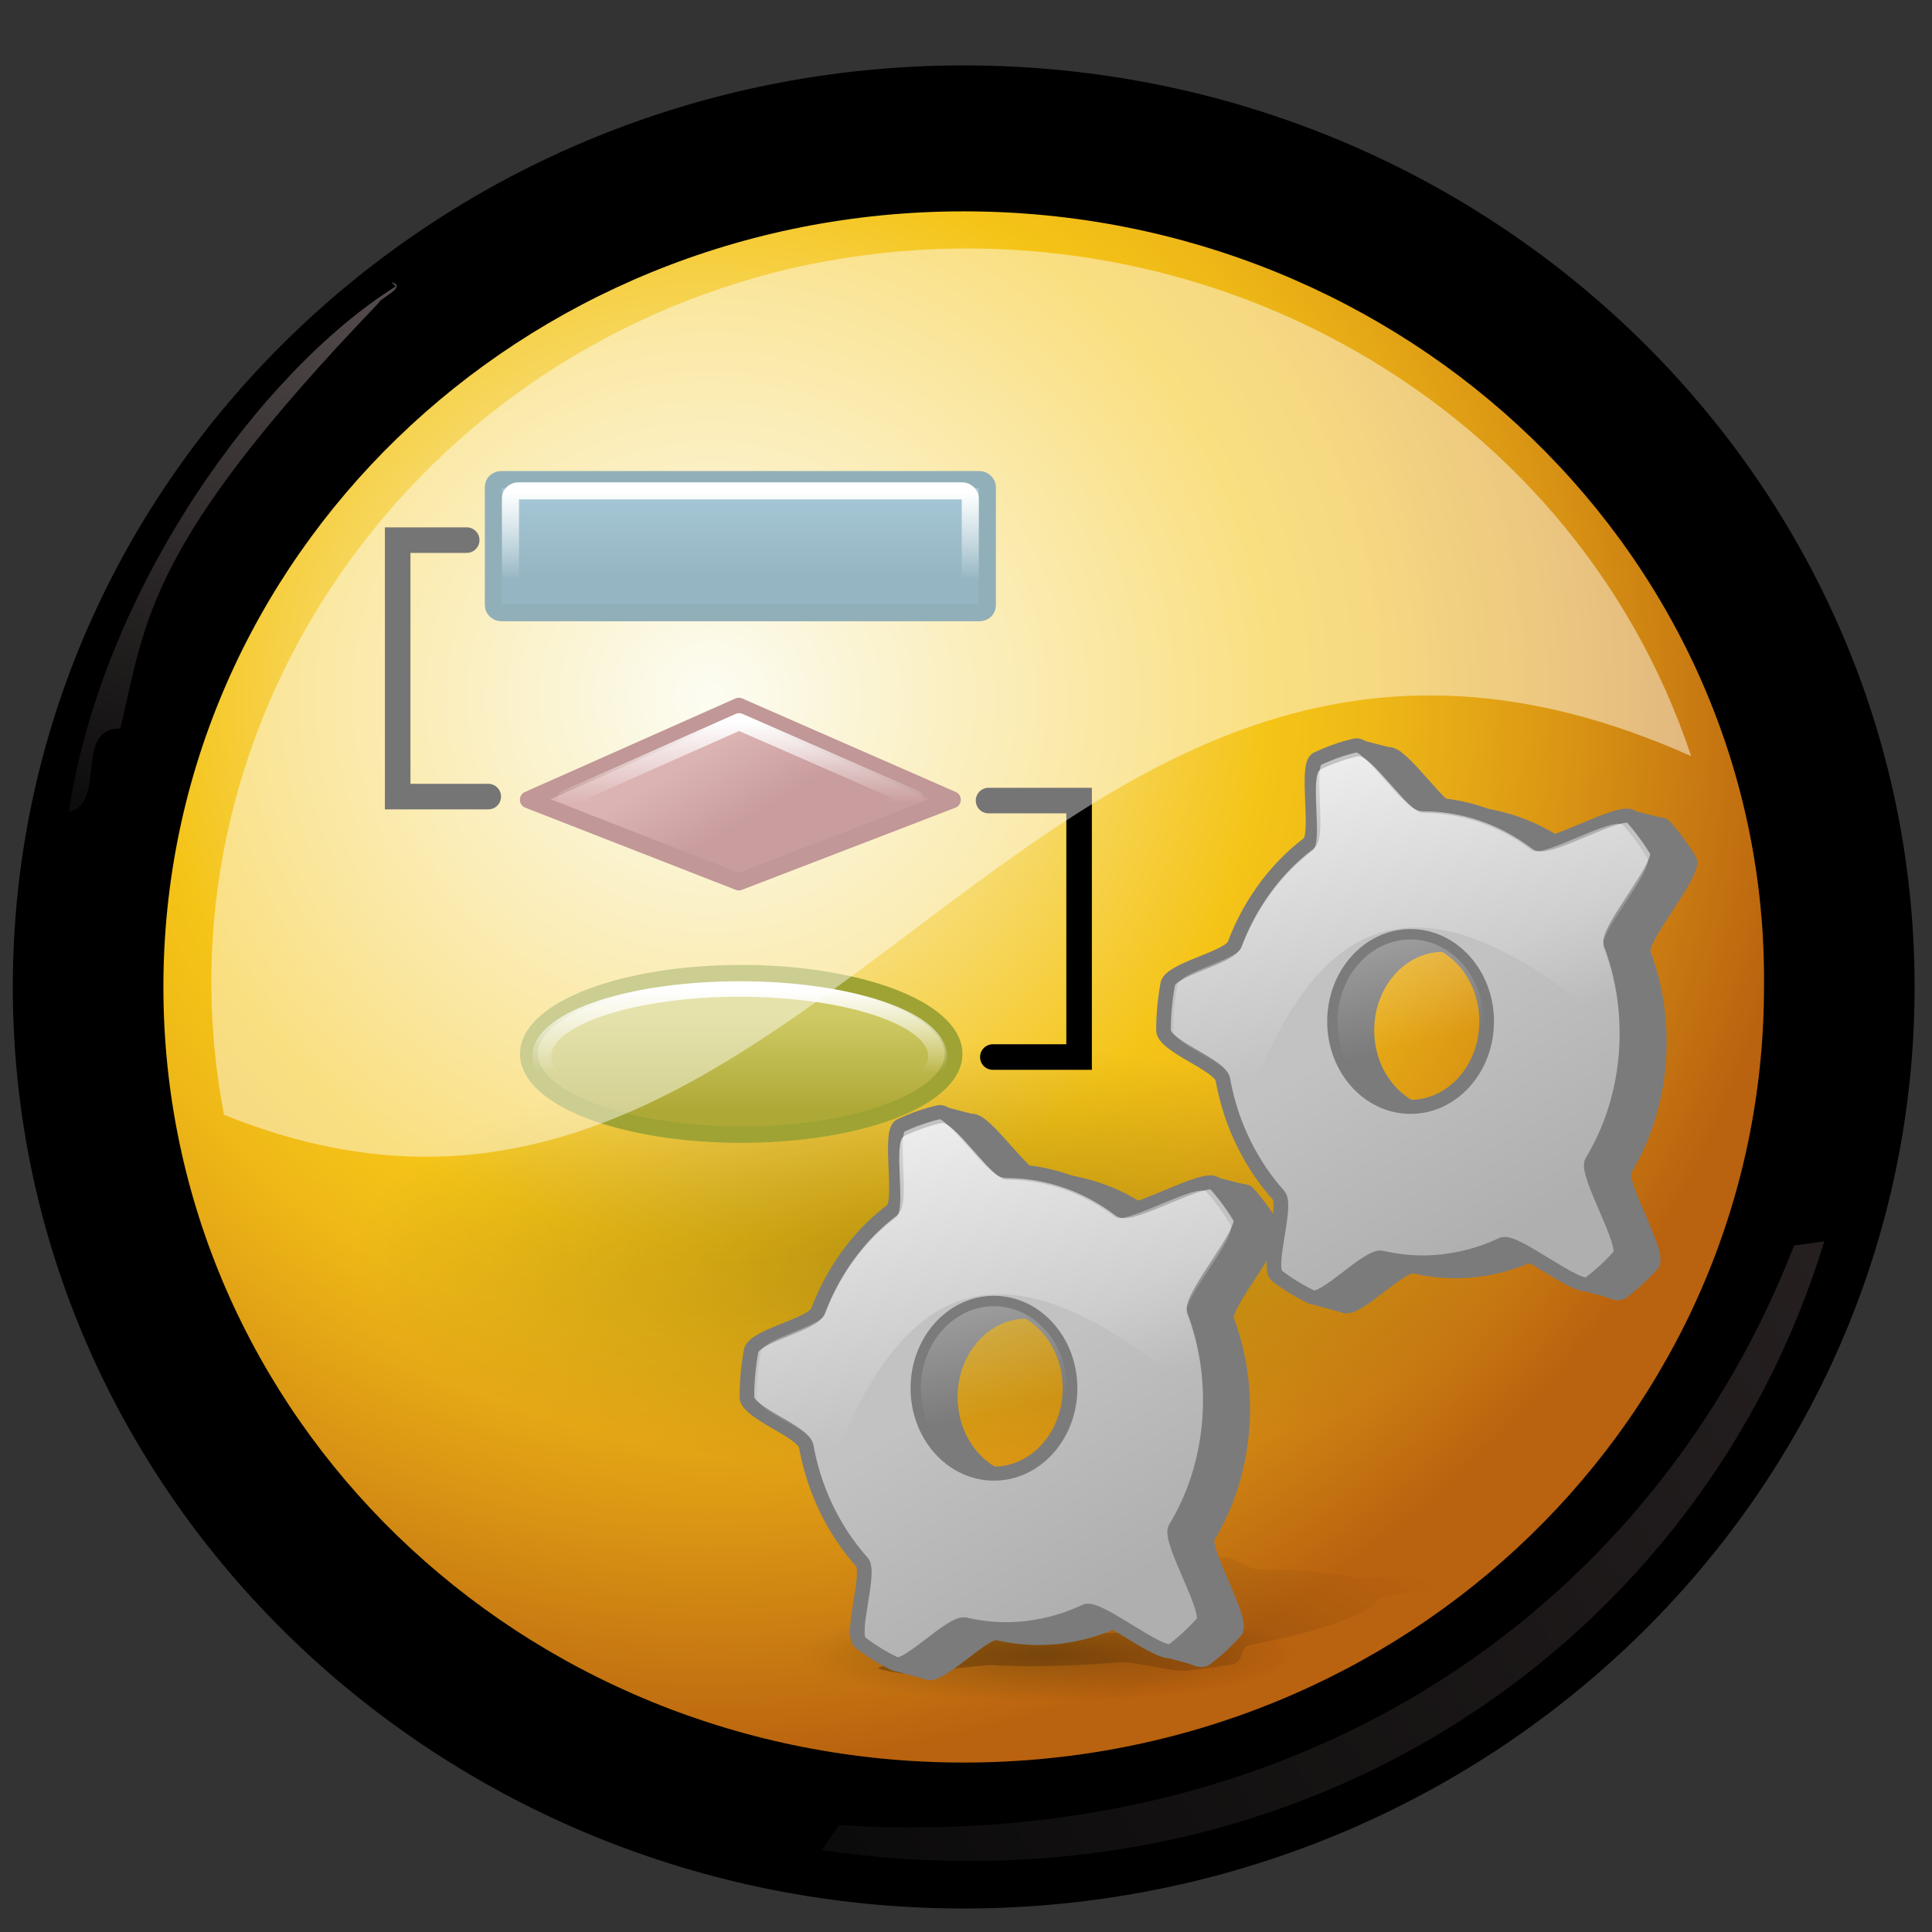 <?xml version="1.0" encoding="UTF-8" standalone="no"?>
<!-- Created with Inkscape (http://www.inkscape.org/) -->
<svg
   xmlns:dc="http://purl.org/dc/elements/1.1/"
   xmlns:cc="http://web.resource.org/cc/"
   xmlns:rdf="http://www.w3.org/1999/02/22-rdf-syntax-ns#"
   xmlns:svg="http://www.w3.org/2000/svg"
   xmlns="http://www.w3.org/2000/svg"
   xmlns:xlink="http://www.w3.org/1999/xlink"
   xmlns:sodipodi="http://sodipodi.sourceforge.net/DTD/sodipodi-0.dtd"
   xmlns:inkscape="http://www.inkscape.org/namespaces/inkscape"
   width="48"
   height="48"
   id="svg11088"
   sodipodi:version="0.32"
   inkscape:version="0.45"
   version="1.0"
   sodipodi:docbase="/var/www/html/proyecto9/images/default"
   sodipodi:docname="logistica.svg"
   inkscape:output_extension="org.inkscape.output.svg.inkscape"
   inkscape:export-filename="/var/www/html/proyecto9/images/logistica.png"
   inkscape:export-xdpi="90"
   inkscape:export-ydpi="90"
   sodipodi:modified="TRUE">
  <rect width="100%" height="100%" fill="#333333" stroke="none"/>
  <defs
     id="defs11090">
    <linearGradient
       inkscape:collect="always"
       id="linearGradient2056">
      <stop
         style="stop-color:#5895b0;stop-opacity:1"
         offset="0"
         id="stop2058" />
      <stop
         style="stop-color:#3c768e;stop-opacity:1"
         offset="1"
         id="stop2060" />
    </linearGradient>
    <linearGradient
       inkscape:collect="always"
       xlink:href="#linearGradient2056"
       id="linearGradient51846"
       gradientUnits="userSpaceOnUse"
       gradientTransform="matrix(0.22,0,0,0.204,5.059,5.72)"
       x1="54.857"
       y1="32.425"
       x2="54.857"
       y2="42.447" />
    <linearGradient
       inkscape:collect="always"
       id="linearGradient2066">
      <stop
         style="stop-color:#be7373;stop-opacity:1"
         offset="0"
         id="stop2068" />
      <stop
         style="stop-color:#9b4949;stop-opacity:1"
         offset="1"
         id="stop2070" />
    </linearGradient>
    <linearGradient
       inkscape:collect="always"
       xlink:href="#linearGradient2066"
       id="linearGradient51843"
       gradientUnits="userSpaceOnUse"
       gradientTransform="matrix(0.22,0,0,0.204,4.718,5.72)"
       x1="56.927"
       y1="64.173"
       x2="62.275"
       y2="72.453" />
    <linearGradient
       inkscape:collect="always"
       id="linearGradient2084">
      <stop
         style="stop-color:#cfca65;stop-opacity:1"
         offset="0"
         id="stop2086" />
      <stop
         style="stop-color:#aea936;stop-opacity:1"
         offset="1"
         id="stop2088" />
    </linearGradient>
    <linearGradient
       inkscape:collect="always"
       xlink:href="#linearGradient2084"
       id="linearGradient51862"
       gradientUnits="userSpaceOnUse"
       x1="58.342"
       y1="93.326"
       x2="58.342"
       y2="105.06" />
    <linearGradient
       inkscape:collect="always"
       id="linearGradient4067">
      <stop
         style="stop-color:#ffffff;stop-opacity:1;"
         offset="0"
         id="stop4069" />
      <stop
         style="stop-color:#ffffff;stop-opacity:0;"
         offset="1"
         id="stop4071" />
    </linearGradient>
    <linearGradient
       inkscape:collect="always"
       xlink:href="#linearGradient4067"
       id="linearGradient51837"
       gradientUnits="userSpaceOnUse"
       x1="56.424"
       y1="26.549"
       x2="56.424"
       y2="37.175"
       gradientTransform="matrix(0.22,0,0,0.204,5.487,6.815)" />
    <linearGradient
       inkscape:collect="always"
       id="linearGradient4079">
      <stop
         style="stop-color:#ffffff;stop-opacity:1;"
         offset="0"
         id="stop4081" />
      <stop
         style="stop-color:#ffffff;stop-opacity:0;"
         offset="1"
         id="stop4083" />
    </linearGradient>
    <linearGradient
       inkscape:collect="always"
       xlink:href="#linearGradient4079"
       id="linearGradient51834"
       gradientUnits="userSpaceOnUse"
       x1="58.309"
       y1="54.482"
       x2="58.309"
       y2="64.432"
       gradientTransform="matrix(0.22,0,0,0.204,5.487,6.815)" />
    <linearGradient
       inkscape:collect="always"
       id="linearGradient4093">
      <stop
         style="stop-color:#ffffff;stop-opacity:1;"
         offset="0"
         id="stop4095" />
      <stop
         style="stop-color:#ffffff;stop-opacity:0;"
         offset="1"
         id="stop4097" />
    </linearGradient>
    <linearGradient
       inkscape:collect="always"
       xlink:href="#linearGradient4093"
       id="linearGradient51860"
       gradientUnits="userSpaceOnUse"
       x1="54.816"
       y1="88.382"
       x2="54.816"
       y2="100.63" />
    <linearGradient
       inkscape:collect="always"
       xlink:href="#linearGradient2278"
       id="linearGradient51854"
       gradientUnits="userSpaceOnUse"
       gradientTransform="matrix(1,0,0,0.914,0,1.67584e-2)"
       x1="30.136"
       y1="-10.102"
       x2="51.068"
       y2="68.586" />
    <linearGradient
       inkscape:collect="always"
       xlink:href="#linearGradient2290"
       id="linearGradient51852"
       gradientUnits="userSpaceOnUse"
       gradientTransform="matrix(1,0,0,0.914,0,1.67584e-2)"
       x1="46.238"
       y1="63.245"
       x2="76.108"
       y2="107.407" />
    <linearGradient
       id="linearGradient2302"
       inkscape:collect="always">
      <stop
         id="stop2304"
         offset="0"
         style="stop-color:#000000;stop-opacity:0.392" />
      <stop
         id="stop2306"
         offset="1"
         style="stop-color:#000000;stop-opacity:0;" />
    </linearGradient>
    <linearGradient
       inkscape:collect="always"
       xlink:href="#linearGradient2302"
       id="linearGradient51850"
       gradientUnits="userSpaceOnUse"
       gradientTransform="matrix(0.697,0,0,0.697,-0.408,6.842)"
       x1="26.348"
       y1="160.691"
       x2="81.483"
       y2="66.034" />
    <linearGradient
       id="linearGradient2314"
       inkscape:collect="always">
      <stop
         id="stop2316"
         offset="0"
         style="stop-color:#000000;stop-opacity:0.244" />
      <stop
         id="stop2318"
         offset="1"
         style="stop-color:#000000;stop-opacity:0;" />
    </linearGradient>
    <radialGradient
       inkscape:collect="always"
       xlink:href="#linearGradient2314"
       id="radialGradient51848"
       gradientUnits="userSpaceOnUse"
       gradientTransform="matrix(1,0,0,0.199,0,89.63)"
       cx="63.674"
       cy="111.899"
       fx="63.674"
       fy="111.899"
       r="49.036" />
    <linearGradient
       id="linearGradient2278"
       inkscape:collect="always">
      <stop
         id="stop2280"
         offset="0"
         style="stop-color:#ffffff;stop-opacity:0.872" />
      <stop
         id="stop2282"
         offset="1"
         style="stop-color:#ffffff;stop-opacity:0;" />
    </linearGradient>
    <linearGradient
       inkscape:collect="always"
       xlink:href="#linearGradient2278"
       id="linearGradient51858"
       gradientUnits="userSpaceOnUse"
       gradientTransform="matrix(1,0,0,0.914,0,1.67584e-2)"
       x1="30.136"
       y1="-10.102"
       x2="51.068"
       y2="68.586" />
    <linearGradient
       id="linearGradient2290">
      <stop
         id="stop2292"
         offset="0"
         style="stop-color:#c2c2c2;stop-opacity:1;" />
      <stop
         id="stop2294"
         offset="1"
         style="stop-color:#afafaf;stop-opacity:1;" />
    </linearGradient>
    <linearGradient
       inkscape:collect="always"
       xlink:href="#linearGradient2290"
       id="linearGradient51856"
       gradientUnits="userSpaceOnUse"
       gradientTransform="matrix(1,0,0,0.914,0,1.67584e-2)"
       x1="46.238"
       y1="63.245"
       x2="76.108"
       y2="107.407" />
    <linearGradient
       id="linearGradient5776">
      <stop
         style="stop-color:#000000;stop-opacity:0.24;"
         offset="0"
         id="stop5778" />
      <stop
         style="stop-color:#000000;stop-opacity:0;"
         offset="1"
         id="stop5780" />
    </linearGradient>
    <radialGradient
       inkscape:collect="always"
       xlink:href="#linearGradient5776"
       id="radialGradient5794"
       gradientUnits="userSpaceOnUse"
       gradientTransform="matrix(1,0,0,0.296,0,73.792)"
       cx="59.25"
       cy="104.875"
       fx="59.25"
       fy="104.875"
       r="55.25" />
    <linearGradient
       id="linearGradient3533">
      <stop
         style="stop-color:#c1a276;stop-opacity:1;"
         offset="0"
         id="stop3535" />
      <stop
         style="stop-color:#a98b60;stop-opacity:1;"
         offset="1"
         id="stop3537" />
    </linearGradient>
    <linearGradient
       id="linearGradient3551">
      <stop
         style="stop-color:#7d6a50;stop-opacity:1;"
         offset="0"
         id="stop3553" />
      <stop
         style="stop-color:#ad8f63;stop-opacity:1"
         offset="1"
         id="stop3555" />
    </linearGradient>
    <linearGradient
       id="linearGradient3559">
      <stop
         style="stop-color:#bb9e77;stop-opacity:1"
         offset="0"
         id="stop3561" />
      <stop
         style="stop-color:#c5b090;stop-opacity:1"
         offset="1"
         id="stop3563" />
    </linearGradient>
    <linearGradient
       id="linearGradient2194">
      <stop
         id="stop2196"
         offset="0"
         style="stop-color:#cb4f4f;stop-opacity:1" />
      <stop
         id="stop2198"
         offset="1"
         style="stop-color:#e6a9a9;stop-opacity:1" />
    </linearGradient>
    <linearGradient
       id="linearGradient2218">
      <stop
         id="stop2220"
         offset="0"
         style="stop-color:#ffffff;stop-opacity:0;" />
      <stop
         id="stop2222"
         offset="1"
         style="stop-color:#ffffff;stop-opacity:0.394;" />
    </linearGradient>
    <linearGradient
       id="linearGradient2035">
      <stop
         style="stop-color:#e6e6e6;stop-opacity:1;"
         offset="0"
         id="stop2037" />
      <stop
         id="stop2043"
         offset="0.5"
         style="stop-color:#f5f5f5;stop-opacity:1;" />
      <stop
         style="stop-color:#dbdbdb;stop-opacity:1;"
         offset="1"
         id="stop2039" />
    </linearGradient>
    <linearGradient
       id="TransparentWhite">
      <stop
         style="stop-color:#ffffff;stop-opacity:0;"
         offset="0"
         id="stopwhitefull" />
      <stop
         style="stop-color:#ffffff;stop-opacity:1;"
         offset="1"
         id="stopwhitetransparent" />
    </linearGradient>
    <linearGradient
       id="linearGradient6">
      <stop
         style="stop-color:#ffffff;stop-opacity:1;"
         offset="0"
         id="stop7" />
      <stop
         style="stop-color:#ffffff;stop-opacity:0;"
         offset="1"
         id="stop8" />
    </linearGradient>
    <linearGradient
       id="WhiteTransparent">
      <stop
         id="stopWhiteFull"
         offset="0"
         style="stop-color:#ffffff;stop-opacity:1;" />
      <stop
         id="stopWhiteTransparent"
         offset="1"
         style="stop-color:#ffffff;stop-opacity:0;" />
    </linearGradient>
    <linearGradient
       id="XMLID_28_"
       gradientUnits="userSpaceOnUse"
       x1="62.999"
       y1="57"
       x2="62.999"
       y2="107">
		<stop
   offset="0"
   style="stop-color:#F8A364"
   id="stop18594" />

		<stop
   offset="0.57"
   style="stop-color:#F8A053"
   id="stop18596" />

		<stop
   offset="1"
   style="stop-color:#F89F4C"
   id="stop18598" />

	</linearGradient>
    <linearGradient
       id="XMLID_27_"
       gradientUnits="userSpaceOnUse"
       x1="41.999"
       y1="40"
       x2="41.999"
       y2="108">
		<stop
   offset="0"
   style="stop-color:#3C3C3C"
   id="stop18551" />

		<stop
   offset="0.136"
   style="stop-color:#363636"
   id="stop18553" />

		<stop
   offset="0.645"
   style="stop-color:#232323"
   id="stop18555" />

		<stop
   offset="1"
   style="stop-color:#1C1C1C"
   id="stop18557" />

	</linearGradient>
    <linearGradient
       id="XMLID_26_"
       gradientUnits="userSpaceOnUse"
       x1="104.999"
       y1="47.391"
       x2="104.999"
       y2="114.316">
		<stop
   offset="0"
   style="stop-color:#3274C1"
   id="stop18538" />

		<stop
   offset="0.391"
   style="stop-color:#3F90D1"
   id="stop18540" />

		<stop
   offset="0.75"
   style="stop-color:#47A3DB"
   id="stop18542" />

		<stop
   offset="1"
   style="stop-color:#4AAADF"
   id="stop18544" />

	</linearGradient>
    <linearGradient
       id="XMLID_25_"
       gradientUnits="userSpaceOnUse"
       x1="83.999"
       y1="70.766"
       x2="83.999"
       y2="113.321">
		<stop
   offset="0"
   style="stop-color:#E00000"
   id="stop18529" />

		<stop
   offset="0.411"
   style="stop-color:#E80000"
   id="stop18531" />

		<stop
   offset="1"
   style="stop-color:#EF0000"
   id="stop18533" />

	</linearGradient>
    <linearGradient
       id="XMLID_24_"
       gradientUnits="userSpaceOnUse"
       x1="62.999"
       y1="56"
       x2="62.999"
       y2="113">
		<stop
   offset="0"
   style="stop-color:#F36700"
   id="stop18518" />

		<stop
   offset="0.332"
   style="stop-color:#F67C00"
   id="stop18520" />

		<stop
   offset="0.725"
   style="stop-color:#F88F00"
   id="stop18522" />

		<stop
   offset="1"
   style="stop-color:#F99600"
   id="stop18524" />

	</linearGradient>
    <linearGradient
       id="XMLID_23_"
       gradientUnits="userSpaceOnUse"
       x1="79.499"
       y1="41.036"
       x2="79.499"
       y2="111.497">
		<stop
   offset="0"
   style="stop-color:#3C3C3C"
   id="stop18507" />

		<stop
   offset="0.136"
   style="stop-color:#363636"
   id="stop18509" />

		<stop
   offset="0.645"
   style="stop-color:#232323"
   id="stop18511" />

		<stop
   offset="1"
   style="stop-color:#1C1C1C"
   id="stop18513" />

	</linearGradient>
    <linearGradient
       id="XMLID_22_"
       gradientUnits="userSpaceOnUse"
       x1="85.499"
       y1="20"
       x2="85.499"
       y2="80">
		<stop
   offset="0"
   style="stop-color:#B0B0B0"
   id="stop18316" />

		<stop
   offset="0.411"
   style="stop-color:#A8A8A8"
   id="stop18318" />

		<stop
   offset="1"
   style="stop-color:#A1A2A1"
   id="stop18320" />

	</linearGradient>
    <linearGradient
       id="XMLID_21_"
       gradientUnits="userSpaceOnUse"
       x1="58.499"
       y1="20"
       x2="58.499"
       y2="80">
		<stop
   offset="0"
   style="stop-color:#B0B0B0"
   id="stop18307" />

		<stop
   offset="0.411"
   style="stop-color:#A8A8A8"
   id="stop18309" />

		<stop
   offset="1"
   style="stop-color:#A1A2A1"
   id="stop18311" />

	</linearGradient>
    <linearGradient
       id="XMLID_20_"
       gradientUnits="userSpaceOnUse"
       x1="30.5"
       y1="20"
       x2="30.5"
       y2="80">
		<stop
   offset="0"
   style="stop-color:#B0B0B0"
   id="stop18298" />

		<stop
   offset="0.411"
   style="stop-color:#A8A8A8"
   id="stop18300" />

		<stop
   offset="1"
   style="stop-color:#A1A2A1"
   id="stop18302" />

	</linearGradient>
    <linearGradient
       id="XMLID_19_"
       gradientUnits="userSpaceOnUse"
       x1="24.5"
       y1="20"
       x2="24.5"
       y2="80">
		<stop
   offset="0"
   style="stop-color:#B0B0B0"
   id="stop18289" />

		<stop
   offset="0.411"
   style="stop-color:#A8A8A8"
   id="stop18291" />

		<stop
   offset="1"
   style="stop-color:#A1A2A1"
   id="stop18293" />

	</linearGradient>
    <linearGradient
       id="XMLID_18_"
       gradientUnits="userSpaceOnUse"
       x1="18.5"
       y1="20"
       x2="18.5"
       y2="80">
		<stop
   offset="0"
   style="stop-color:#B0B0B0"
   id="stop18280" />

		<stop
   offset="0.411"
   style="stop-color:#A8A8A8"
   id="stop18282" />

		<stop
   offset="1"
   style="stop-color:#A1A2A1"
   id="stop18284" />

	</linearGradient>
    <linearGradient
       id="XMLID_17_"
       gradientUnits="userSpaceOnUse"
       x1="62.999"
       y1="35"
       x2="62.999"
       y2="71">
		<stop
   offset="0"
   style="stop-color:#B0B0B0"
   id="stop18257" />

		<stop
   offset="0.411"
   style="stop-color:#A8A8A8"
   id="stop18259" />

		<stop
   offset="1"
   style="stop-color:#A1A2A1"
   id="stop18261" />

	</linearGradient>
    <linearGradient
       id="XMLID_16_"
       gradientUnits="userSpaceOnUse"
       x1="62.999"
       y1="10"
       x2="62.999"
       y2="84">
		<stop
   offset="0"
   style="stop-color:#FAFAFA"
   id="stop18246" />

		<stop
   offset="0.187"
   style="stop-color:#F1F1F1"
   id="stop18248" />

		<stop
   offset="0.666"
   style="stop-color:#DFDEDF"
   id="stop18250" />

		<stop
   offset="1"
   style="stop-color:#D8D7D8"
   id="stop18252" />

	</linearGradient>
    <linearGradient
       id="XMLID_15_"
       gradientUnits="userSpaceOnUse"
       x1="62.999"
       y1="8"
       x2="62.999"
       y2="88.738">
		<stop
   offset="0"
   style="stop-color:#FFFFFF"
   id="stop18237" />

		<stop
   offset="0.514"
   style="stop-color:#F2F2F2"
   id="stop18239" />

		<stop
   offset="1"
   style="stop-color:#EBEBEB"
   id="stop18241" />

	</linearGradient>
    <radialGradient
       gradientUnits="userSpaceOnUse"
       fy="20.438"
       fx="3.331"
       r="14.727"
       cy="20.438"
       cx="3.331"
       id="aigrd3">
						<stop
   id="stop10661"
   style="stop-color:#0C0B0B"
   offset="0" />

						<stop
   id="stop10663"
   style="stop-color:#554C4D"
   offset="1" />

					</radialGradient>
    <linearGradient
       y2="33.057"
       x2="45.388"
       y1="46.937"
       x1="22.184"
       gradientUnits="userSpaceOnUse"
       id="aigrd2">
						<stop
   id="stop10654"
   style="stop-color:#0C0B0B"
   offset="0" />

						<stop
   id="stop10656"
   style="stop-color:#251F20"
   offset="1" />

					</linearGradient>
    <radialGradient
       gradientUnits="userSpaceOnUse"
       fy="17.645"
       fx="18.21"
       r="25.677"
       cy="17.645"
       cx="18.21"
       id="aigrd1">
						<stop
   id="stop10635"
   style="stop-color:#F9FAE9"
   offset="0" />

						<stop
   id="stop10637"
   style="stop-color:#F5C417"
   offset="0.506" />

						<stop
   id="stop10639"
   style="stop-color:#EEB817"
   offset="0.604" />

						<stop
   id="stop10641"
   style="stop-color:#DB9714"
   offset="0.766" />

						<stop
   id="stop10643"
   style="stop-color:#BD6810"
   offset="0.973" />

						<stop
   id="stop10645"
   style="stop-color:#B9620F"
   offset="1" />

					</radialGradient>
    <linearGradient
       y2="9.932"
       x2="15.982"
       y1="22.244"
       x1="23.225"
       gradientUnits="userSpaceOnUse"
       id="aigrd17"
       gradientTransform="matrix(1.069,0,0,1.036,-1.917,-1.421)">
			<stop
   id="stop10917"
   style="stop-color:#FFFFFF"
   offset="0" />

			<stop
   id="stop10919"
   style="stop-color:#FFFFFF"
   offset="1" />

		</linearGradient>
    <linearGradient
       inkscape:collect="always"
       xlink:href="#XMLID_17_"
       id="linearGradient33714"
       gradientUnits="userSpaceOnUse"
       x1="62.999"
       y1="35"
       x2="62.999"
       y2="71" />
    <linearGradient
       inkscape:collect="always"
       xlink:href="#XMLID_18_"
       id="linearGradient33716"
       gradientUnits="userSpaceOnUse"
       x1="18.5"
       y1="20"
       x2="18.5"
       y2="80" />
    <linearGradient
       inkscape:collect="always"
       xlink:href="#XMLID_19_"
       id="linearGradient33718"
       gradientUnits="userSpaceOnUse"
       x1="24.5"
       y1="20"
       x2="24.5"
       y2="80" />
    <linearGradient
       inkscape:collect="always"
       xlink:href="#XMLID_20_"
       id="linearGradient33720"
       gradientUnits="userSpaceOnUse"
       x1="30.5"
       y1="20"
       x2="30.5"
       y2="80" />
    <linearGradient
       inkscape:collect="always"
       xlink:href="#XMLID_21_"
       id="linearGradient33722"
       gradientUnits="userSpaceOnUse"
       x1="58.499"
       y1="20"
       x2="58.499"
       y2="80" />
    <linearGradient
       inkscape:collect="always"
       xlink:href="#XMLID_22_"
       id="linearGradient33724"
       gradientUnits="userSpaceOnUse"
       x1="85.499"
       y1="20"
       x2="85.499"
       y2="80" />
  </defs>
  <sodipodi:namedview
     id="base"
     pagecolor="#ffffff"
     bordercolor="#666666"
     borderopacity="1.0"
     inkscape:pageopacity="0.0"
     inkscape:pageshadow="2"
     inkscape:zoom="2.9978381"
     inkscape:cx="86.836338"
     inkscape:cy="19.324616"
     inkscape:document-units="px"
     inkscape:current-layer="layer1"
     width="48px"
     height="48px"
     inkscape:window-width="877"
     inkscape:window-height="624"
     inkscape:window-x="0"
     inkscape:window-y="48" />
  <g
     inkscape:label="Capa 1"
     inkscape:groupmode="layer"
     id="layer1">
    <g
       transform="matrix(1.069,0,0,1.036,-1.82,-0.965)"
       style="fill:#ffffff;fill-rule:nonzero;stroke:#000000;stroke-miterlimit:4"
       id="g10626">
			<g
   id="g10628">
				<g
   id="g10630">
					<path
   id="path10632"
   d="M 2.2,24.6 C 2.2,12.5 12,2.7 24.1,2.7 C 36.2,2.7 46,12.5 46,24.6 C 46,36.7 36.2,46.5 24.1,46.5 C 12,46.5 2.2,36.7 2.2,24.6 z "
   style="fill:#000000;stroke:none" />

					<radialGradient
   gradientUnits="userSpaceOnUse"
   fy="17.645"
   fx="18.21"
   r="25.677"
   cy="17.645"
   cx="18.21"
   id="radialGradient11116">
						<stop
   id="stop11118"
   style="stop-color:#F9FAE9"
   offset="0" />

						<stop
   id="stop11120"
   style="stop-color:#F5C417"
   offset="0.506" />

						<stop
   id="stop11122"
   style="stop-color:#EEB817"
   offset="0.604" />

						<stop
   id="stop11124"
   style="stop-color:#DB9714"
   offset="0.766" />

						<stop
   id="stop11126"
   style="stop-color:#BD6810"
   offset="0.973" />

						<stop
   id="stop11128"
   style="stop-color:#B9620F"
   offset="1" />

					</radialGradient>

					<path
   id="path10647"
   d="M 3.6,24.7 C 3.6,36 12.8,45.2 24.1,45.2 C 35.4,45.2 44.6,36 44.6,24.7 C 44.6,13.4 35.4,4.2 24.1,4.2 C 12.8,4.2 3.6,13.4 3.6,24.7 z "
   style="fill:url(#aigrd1);fill-rule:evenodd;stroke:none" />

					<path
   id="path10649"
   d="M 23.4,25.1 L 23.4,25.1 L 23.4,25.1 L 23.4,25.1 L 23.4,25.1 z "
   style="fill:#0c0b0b;stroke:none" />

					<path
   id="path10651"
   d="M 5.5,24.6 C 5.5,34.9 13.8,43.2 24.1,43.2 C 34.4,43.2 42.7,34.9 42.7,24.6 C 42.8,14.3 34.4,6 24.1,6 C 13.8,6 5.5,14.3 5.5,24.6 M 2,24.6 C 2,12.4 11.9,2.5 24.1,2.5 C 36.3,2.5 46.2,12.4 46.2,24.6 C 46.2,36.8 36.3,46.7 24.1,46.7 C 11.9,46.7 2,36.8 2,24.6 z "
   style="fill:#000000;fill-rule:evenodd;stroke:none" />

					<linearGradient
   y2="33.057"
   x2="45.388"
   y1="46.937"
   x1="22.184"
   gradientUnits="userSpaceOnUse"
   id="linearGradient11133">
						<stop
   id="stop11135"
   style="stop-color:#0C0B0B"
   offset="0" />

						<stop
   id="stop11137"
   style="stop-color:#251F20"
   offset="1" />

					</linearGradient>

					<path
   id="path10658"
   d="M 44.1,30.7 C 41.3,40.2 32.1,47 20.8,45.3 L 21.2,44.7 C 32.2,45.4 40.2,39.3 43.4,30.8 L 44.1,30.7 L 44.1,30.7 z "
   style="fill:url(#aigrd2);fill-rule:evenodd;stroke:none" />

					<radialGradient
   gradientUnits="userSpaceOnUse"
   fy="20.438"
   fx="3.331"
   r="14.727"
   cy="20.438"
   cx="3.331"
   id="radialGradient11140">
						<stop
   id="stop11142"
   style="stop-color:#0C0B0B"
   offset="0" />

						<stop
   id="stop11144"
   style="stop-color:#554C4D"
   offset="1" />

					</radialGradient>

					<path
   id="path10665"
   d="M 10.9,7.8 C 7.8,9.8 4.1,15 3.3,20.4 C 4.2,20.2 3.4,18.4 4.5,18.4 C 5.1,15.8 5.1,14 10.5,8.2 C 10.5,8.1 11.2,7.8 10.8,7.7 L 10.9,7.8 z "
   style="fill:url(#aigrd3);fill-rule:evenodd;stroke:none" />

				</g>

			</g>

		</g>
    <path
       sodipodi:type="arc"
       style="opacity:1;color:#000000;fill:url(#radialGradient5794);fill-opacity:1;fill-rule:nonzero;stroke:none;stroke-width:3;stroke-linecap:round;stroke-linejoin:round;marker:none;marker-start:none;marker-mid:none;marker-end:none;stroke-miterlimit:4;stroke-dasharray:none;stroke-dashoffset:0;stroke-opacity:1;visibility:visible;display:inline;overflow:visible"
       id="path5048"
       sodipodi:cx="59.25"
       sodipodi:cy="104.875"
       sodipodi:rx="55.25"
       sodipodi:ry="16.375"
       d="M 114.5 104.875 A 55.25 16.375 0 1 1  4,104.875 A 55.25 16.375 0 1 1  114.5 104.875 z"
       transform="matrix(0.261,0,0,0.326,7.773,-2.947)" />
    <rect
       style="color:#000000;fill:url(#linearGradient51846);fill-opacity:1;fill-rule:nonzero;stroke:#336c7c;stroke-width:0.423;stroke-linecap:round;stroke-linejoin:round;marker:none;marker-start:none;marker-mid:none;marker-end:none;stroke-miterlimit:4;stroke-dasharray:none;stroke-dashoffset:0;stroke-opacity:1;visibility:visible;display:inline;overflow:visible"
       id="rect1319"
       width="12.274"
       height="3.309"
       x="12.257"
       y="11.915"
       rx="0.195"
       ry="0.181" />
    <path
       style="fill:url(#linearGradient51843);fill-opacity:1;fill-rule:evenodd;stroke:#8c3e3e;stroke-width:0.423;stroke-linecap:round;stroke-linejoin:round;stroke-miterlimit:4;stroke-dasharray:none;stroke-opacity:1"
       d="M 13.128,19.87 L 18.356,17.547 L 23.66,19.87 L 18.356,21.911 L 13.128,19.87 z "
       id="path2064"
       sodipodi:nodetypes="ccccc" />
    <path
       sodipodi:type="arc"
       style="color:#000000;fill:url(#linearGradient51862);fill-opacity:1;fill-rule:nonzero;stroke:#9ea334;stroke-width:2;stroke-linecap:round;stroke-linejoin:round;marker:none;marker-start:none;marker-mid:none;marker-end:none;stroke-miterlimit:4;stroke-dasharray:none;stroke-dashoffset:0;stroke-opacity:1;visibility:visible;display:inline;overflow:visible"
       id="path2074"
       sodipodi:cx="56.409702"
       sodipodi:cy="98.156334"
       sodipodi:rx="23.978437"
       sodipodi:ry="9.8328838"
       d="M 80.388 98.156 A 23.978 9.833 0 1 1  32.431,98.156 A 23.978 9.833 0 1 1  80.388 98.156 z"
       transform="matrix(0.22,0,0,0.204,6.006,6.16)" />
    <path
       style="fill:none;fill-opacity:0.75;fill-rule:evenodd;stroke:#000000;stroke-width:0.635;stroke-linecap:round;stroke-linejoin:miter;stroke-miterlimit:4;stroke-dasharray:none;stroke-opacity:1"
       d="M 11.595,13.419 L 9.88,13.419 L 9.88,19.791 L 12.131,19.791"
       id="path2092" />
    <path
       style="fill:none;fill-opacity:0.75;fill-rule:evenodd;stroke:#000000;stroke-width:0.635;stroke-linecap:round;stroke-linejoin:miter;stroke-miterlimit:4;stroke-dasharray:none;stroke-opacity:1"
       d="M 24.667,26.262 L 26.81,26.262 L 26.81,19.89 L 24.56,19.89"
       id="path2820"
       sodipodi:nodetypes="cccc" />
    <rect
       style="color:#000000;fill:none;fill-opacity:1;fill-rule:nonzero;stroke:url(#linearGradient51837);stroke-width:0.423;stroke-linecap:round;stroke-linejoin:round;marker:none;marker-start:none;marker-mid:none;marker-end:none;stroke-miterlimit:4;stroke-dasharray:none;stroke-dashoffset:0;stroke-opacity:1;visibility:visible;display:inline;overflow:visible"
       id="rect3335"
       width="11.423"
       height="2.748"
       x="12.683"
       y="12.195"
       rx="0.195"
       ry="0.181" />
    <path
       style="fill:none;fill-opacity:1;fill-rule:evenodd;stroke:url(#linearGradient51834);stroke-width:0.423;stroke-linecap:round;stroke-linejoin:round;stroke-miterlimit:4;stroke-dasharray:none;stroke-opacity:1"
       d="M 14.054,19.845 L 18.363,17.93 L 22.734,19.845 L 18.363,21.527 L 14.054,19.845 z "
       id="path4075"
       sodipodi:nodetypes="ccccc" />
    <path
       sodipodi:type="arc"
       style="color:#000000;fill:none;fill-opacity:1;fill-rule:nonzero;stroke:url(#linearGradient51860);stroke-width:2.276;stroke-linecap:round;stroke-linejoin:round;marker:none;marker-start:none;marker-mid:none;marker-end:none;stroke-miterlimit:4;stroke-dasharray:none;stroke-dashoffset:0;stroke-opacity:1;visibility:visible;display:inline;overflow:visible"
       id="path4087"
       sodipodi:cx="56.409702"
       sodipodi:cy="98.156334"
       sodipodi:rx="23.978437"
       sodipodi:ry="9.8328838"
       d="M 80.388 98.156 A 23.978 9.833 0 1 1  32.431,98.156 A 23.978 9.833 0 1 1  80.388 98.156 z"
       transform="matrix(0.205,0,0,0.169,6.813,9.645)" />
    <g
       transform="matrix(0.182,0,0,0.175,18.042,26.003)"
       inkscape:label="Layer 1"
       id="g1502">
      <path
         sodipodi:type="arc"
         style="opacity:1;color:#000000;fill:url(#radialGradient51848);fill-opacity:1;fill-rule:evenodd;stroke:none;stroke-width:3;stroke-linecap:round;stroke-linejoin:round;marker:none;marker-start:none;marker-mid:none;marker-end:none;stroke-miterlimit:4;stroke-dasharray:none;stroke-dashoffset:0;stroke-opacity:1;visibility:visible;display:inline;overflow:visible"
         id="path5012"
         sodipodi:cx="63.673916"
         sodipodi:cy="111.89855"
         sodipodi:rx="49.036236"
         sodipodi:ry="9.7584543"
         d="M 112.71 111.899 A 49.036 9.758 0 1 1  14.638,111.899 A 49.036 9.758 0 1 1  112.71 111.899 z"
         transform="matrix(0.697,0,0,0.697,-0.748,8.202)" />
      <path
         id="path4274"
         d="M 67.739,72.477 C 65.719,72.569 63.65,72.707 61.589,72.88 C 59.527,73.054 56.721,75.164 54.677,75.411 C 52.633,75.657 50.616,75.936 48.648,76.246 C 46.681,76.556 44.757,76.897 42.924,77.262 C 41.091,77.626 39.331,78.018 37.691,78.428 C 36.051,78.838 27.227,79.174 25.838,79.62 C 24.449,80.066 23.18,80.532 22.101,81.005 C 21.022,81.478 27.484,82.032 26.838,82.478 C 26.192,82.924 25.75,83.356 25.519,83.766 C 25.289,84.177 25.273,84.564 25.443,84.929 C 25.612,85.294 25.983,85.634 26.536,85.944 C 27.088,86.255 19.91,88.111 20.829,88.357 C 21.749,88.604 22.835,88.818 24.105,88.991 C 25.375,89.165 34.751,87.721 36.355,87.812 C 37.959,87.903 39.715,87.955 41.637,87.955 C 43.559,87.955 45.549,87.903 47.569,87.812 C 49.59,87.721 51.649,87.587 53.711,87.413 C 55.772,87.24 60.867,88.835 62.911,88.588 C 64.954,88.342 66.972,88.063 68.939,87.753 C 70.907,87.443 69.796,85.294 71.629,84.929 C 73.462,84.564 75.213,84.177 76.853,83.766 C 78.493,83.356 80.021,82.924 81.41,82.478 C 82.799,82.032 84.042,81.57 85.12,81.097 C 86.199,80.624 87.06,80.163 87.706,79.717 C 88.352,79.27 88.794,78.838 89.024,78.428 C 89.255,78.018 101.819,76.007 101.65,75.642 C 101.48,75.277 101.109,74.936 100.557,74.626 C 100.004,74.316 86.717,75.657 85.798,75.411 C 84.878,75.164 83.791,74.951 82.522,74.777 C 81.252,74.604 79.802,74.47 78.198,74.379 C 76.594,74.287 74.828,74.24 72.907,74.24 C 70.985,74.24 69.76,72.386 67.739,72.477 z M 62.242,78.185 C 67.971,78.185 70.011,79.33 66.794,80.741 C 63.578,82.151 56.316,83.296 50.588,83.296 C 44.859,83.296 42.82,82.151 46.036,80.741 C 49.252,79.33 56.514,78.185 62.242,78.185 z "
         style="color:#000000;fill:url(#linearGradient51850);fill-opacity:1;fill-rule:evenodd;stroke:none;stroke-width:1.317;stroke-linecap:round;stroke-linejoin:round;marker:none;marker-start:none;marker-mid:none;marker-end:none;stroke-miterlimit:4;stroke-dashoffset:0;stroke-opacity:1;visibility:visible;display:inline;overflow:visible" />
      <g
         id="g4261"
         transform="matrix(0.697,0,0,0.697,0.952,8.202)">
        <path
           id="path2047"
           d="M 46.633,3.371 C 44.032,3.993 41.513,4.931 39.122,6.112 C 36.731,7.293 39.61,21.654 37.483,23.331 C 35.356,25.009 33.372,26.903 31.563,29.014 C 29.754,31.125 28.107,33.442 26.67,35.925 C 25.232,38.407 23.987,41.072 22.975,43.863 C 21.964,46.654 10.395,48.936 9.862,51.973 C 9.33,55.01 9.03,58.177 9.03,61.396 C 9.03,64.616 20.119,68.383 20.651,71.42 C 21.184,74.456 21.964,77.395 22.975,80.186 C 23.987,82.977 25.232,85.614 26.67,88.096 C 28.107,90.579 29.754,92.895 31.563,95.007 C 33.372,97.118 29.142,109.749 31.269,111.426 C 33.396,113.104 35.655,114.557 38.046,115.738 C 40.437,116.919 49.169,107.092 51.771,107.714 C 54.372,108.336 57.061,108.685 59.82,108.685 C 62.578,108.685 65.267,108.336 67.869,107.714 C 70.47,107.092 72.988,106.182 75.379,105.001 C 77.77,103.82 90.305,114.675 92.431,112.997 C 94.558,111.319 96.543,109.426 98.352,107.314 C 100.161,105.203 91.532,90.579 92.97,88.096 C 94.407,85.614 95.652,82.977 96.664,80.186 C 97.676,77.395 98.455,74.456 98.988,71.42 C 99.521,68.383 99.795,65.244 99.795,62.025 C 99.795,58.805 99.521,55.666 98.988,52.63 C 98.455,49.593 97.676,46.654 96.664,43.863 C 95.652,41.072 107.104,27.384 105.667,24.902 C 104.23,22.419 102.583,20.103 100.774,17.991 C 98.965,15.88 84.283,25.009 82.156,23.331 C 80.029,21.654 77.77,20.201 75.379,19.019 C 72.988,17.838 70.47,16.928 67.869,16.307 C 65.267,15.685 62.578,15.364 59.82,15.364 C 57.061,15.364 49.235,2.749 46.633,3.371 z M 57.422,42.207 C 65.645,42.207 72.321,49.999 72.321,59.597 C 72.321,69.196 65.645,76.988 57.422,76.988 C 49.199,76.988 42.523,69.196 42.523,59.597 C 42.523,49.999 49.199,42.207 57.422,42.207 z "
           style="color:#000000;fill:#7b7b7b;fill-opacity:1;fill-rule:evenodd;stroke:#7b7b7b;stroke-width:2.868;stroke-linecap:round;stroke-linejoin:round;marker:none;marker-start:none;marker-mid:none;marker-end:none;stroke-miterlimit:4;stroke-dashoffset:0;stroke-opacity:1;visibility:visible;display:inline;overflow:visible" />
        <path
           id="path1308"
           d="M 40.29,1.587 C 37.689,2.209 35.17,3.148 32.779,4.329 C 30.388,5.51 33.267,19.87 31.14,21.548 C 29.013,23.226 27.029,25.119 25.22,27.231 C 23.411,29.342 21.764,31.659 20.327,34.141 C 18.889,36.624 17.644,39.289 16.633,42.08 C 15.621,44.871 4.052,47.153 3.519,50.19 C 2.987,53.226 2.688,56.393 2.688,59.613 C 2.687,62.833 13.776,66.6 14.308,69.636 C 14.841,72.673 15.621,75.612 16.633,78.403 C 17.644,81.194 18.889,83.83 20.327,86.313 C 21.764,88.795 23.411,91.112 25.22,93.223 C 27.029,95.335 22.799,107.965 24.926,109.643 C 27.053,111.321 29.312,112.774 31.703,113.955 C 34.094,115.136 42.826,105.309 45.428,105.931 C 48.029,106.553 50.718,106.902 53.477,106.902 C 56.235,106.902 58.924,106.553 61.526,105.931 C 64.127,105.309 66.645,104.399 69.036,103.218 C 71.427,102.037 83.962,112.891 86.088,111.214 C 88.215,109.536 90.2,107.642 92.009,105.531 C 93.818,103.42 85.189,88.795 86.627,86.313 C 88.064,83.83 89.309,81.194 90.321,78.403 C 91.333,75.612 92.112,72.673 92.645,69.636 C 93.178,66.6 93.452,63.461 93.452,60.241 C 93.452,57.022 93.178,53.883 92.645,50.846 C 92.112,47.81 91.333,44.871 90.321,42.08 C 89.309,39.289 100.761,25.601 99.324,23.119 C 97.887,20.636 96.24,18.319 94.431,16.208 C 92.622,14.097 77.94,23.226 75.813,21.548 C 73.686,19.87 71.427,18.417 69.036,17.236 C 66.645,16.055 64.127,15.145 61.526,14.523 C 58.924,13.901 56.235,13.581 53.477,13.581 C 50.718,13.581 42.892,0.965 40.29,1.587 z M 51.079,40.423 C 59.302,40.423 65.978,48.216 65.978,57.814 C 65.978,67.412 59.302,75.205 51.079,75.205 C 42.856,75.205 36.18,67.412 36.18,57.814 C 36.18,48.216 42.856,40.423 51.079,40.423 z "
           style="color:#000000;fill:url(#linearGradient51852);fill-opacity:1;fill-rule:evenodd;stroke:#7b7b7b;stroke-width:2.868;stroke-linecap:round;stroke-linejoin:round;marker:none;marker-start:none;marker-mid:none;marker-end:none;stroke-miterlimit:4;stroke-dashoffset:0;stroke-opacity:1;visibility:visible;display:inline;overflow:visible" />
        <path
           id="path2775"
           d="M 93.681,14.602 L 100.695,16.441 L 96.67,17.277 L 93.681,14.602 z "
           style="fill:#7b7b7b;fill-opacity:1;fill-rule:evenodd;stroke:none;stroke-width:0.25pt;stroke-linecap:butt;stroke-linejoin:miter;stroke-opacity:1" />
        <path
           id="path2777"
           d="M 40.539,0.253 L 47.31,2.066 L 44.248,2.815 L 40.539,0.253 z "
           style="fill:#7b7b7b;fill-opacity:1;fill-rule:evenodd;stroke:none;stroke-width:0.25pt;stroke-linecap:butt;stroke-linejoin:miter;stroke-opacity:1" />
        <path
           id="path2779"
           d="M 85.175,112.765 L 91.342,114.499 L 86.598,112.174 L 85.175,112.765 z "
           style="fill:#7b7b7b;fill-opacity:1;fill-rule:evenodd;stroke:none;stroke-width:0.25pt;stroke-linecap:butt;stroke-linejoin:miter;stroke-opacity:1" />
        <path
           id="path2781"
           d="M 31.784,115.445 L 38.081,117.218 L 33.811,114.657 L 31.784,115.445 z "
           style="fill:#7b7b7b;fill-opacity:1;fill-rule:evenodd;stroke:none;stroke-width:0.25pt;stroke-linecap:butt;stroke-linejoin:miter;stroke-opacity:1" />
        <path
           sodipodi:nodetypes="cssssssssccssssssssccsssc"
           id="path3509"
           d="M 40.717,3.816 C 38.219,4.413 35.8,5.314 33.504,6.448 C 31.208,7.583 33.973,21.374 31.93,22.985 C 29.888,24.596 27.981,26.415 26.244,28.443 C 24.507,30.47 22.925,32.695 21.545,35.079 C 20.165,37.463 18.969,40.023 17.997,42.703 C 17.026,45.383 5.916,47.575 5.404,50.492 C 4.892,53.408 4.605,56.45 4.605,59.542 C 4.605,62.633 15.254,66.251 15.765,69.167 C 16.277,72.084 17.026,74.906 17.997,77.587 C 32.126,35.537 52.359,24.291 91.772,60.145 C 91.772,57.053 91.509,54.038 90.997,51.122 C 90.485,48.206 89.737,45.383 88.765,42.703 C 87.793,40.023 98.792,26.878 97.411,24.494 C 96.031,22.109 94.449,19.885 92.712,17.857 C 90.975,15.829 76.875,24.596 74.832,22.985 C 72.79,21.374 70.62,19.978 68.324,18.844 C 66.028,17.71 63.61,16.836 61.111,16.239 C 58.613,15.642 56.03,15.334 53.381,15.334 C 50.732,15.334 43.216,3.219 40.717,3.816 z M 51.079,41.113 C 58.976,41.113 65.387,48.596 65.387,57.814 C 65.387,67.032 58.976,74.515 51.079,74.515 C 43.181,74.515 36.77,67.032 36.77,57.814 C 36.77,48.596 43.181,41.113 51.079,41.113 z "
           style="color:#000000;fill:url(#linearGradient51854);fill-opacity:1;fill-rule:evenodd;stroke:none;stroke-width:3;stroke-linecap:round;stroke-linejoin:round;marker:none;marker-start:none;marker-mid:none;marker-end:none;stroke-miterlimit:4;stroke-dashoffset:0;stroke-opacity:1;visibility:visible;display:inline;overflow:visible" />
      </g>
    </g>
    <g
       transform="matrix(0.182,0,0,0.175,18.249,23.12)"
       inkscape:label="Layer 1"
       id="g2320">
      <g
         id="g2326"
         transform="matrix(0.697,0,0,0.697,56.687,-27.393)">
        <path
           id="path2328"
           d="M 46.633,3.371 C 44.032,3.993 41.513,4.931 39.122,6.112 C 36.731,7.293 39.61,21.654 37.483,23.331 C 35.356,25.009 33.372,26.903 31.563,29.014 C 29.754,31.125 28.107,33.442 26.67,35.925 C 25.232,38.407 23.987,41.072 22.975,43.863 C 21.964,46.654 10.395,48.936 9.862,51.973 C 9.33,55.01 9.03,58.177 9.03,61.396 C 9.03,64.616 20.119,68.383 20.651,71.42 C 21.184,74.456 21.964,77.395 22.975,80.186 C 23.987,82.977 25.232,85.614 26.67,88.096 C 28.107,90.579 29.754,92.895 31.563,95.007 C 33.372,97.118 29.142,109.749 31.269,111.426 C 33.396,113.104 35.655,114.557 38.046,115.738 C 40.437,116.919 49.169,107.092 51.771,107.714 C 54.372,108.336 57.061,108.685 59.82,108.685 C 62.578,108.685 65.267,108.336 67.869,107.714 C 70.47,107.092 72.988,106.182 75.379,105.001 C 77.77,103.82 90.305,114.675 92.431,112.997 C 94.558,111.319 96.543,109.426 98.352,107.314 C 100.161,105.203 91.532,90.579 92.97,88.096 C 94.407,85.614 95.652,82.977 96.664,80.186 C 97.676,77.395 98.455,74.456 98.988,71.42 C 99.521,68.383 99.795,65.244 99.795,62.025 C 99.795,58.805 99.521,55.666 98.988,52.63 C 98.455,49.593 97.676,46.654 96.664,43.863 C 95.652,41.072 107.104,27.384 105.667,24.902 C 104.23,22.419 102.583,20.103 100.774,17.991 C 98.965,15.88 84.283,25.009 82.156,23.331 C 80.029,21.654 77.77,20.201 75.379,19.019 C 72.988,17.838 70.47,16.928 67.869,16.307 C 65.267,15.685 62.578,15.364 59.82,15.364 C 57.061,15.364 49.235,2.749 46.633,3.371 z M 57.422,42.207 C 65.645,42.207 72.321,49.999 72.321,59.597 C 72.321,69.196 65.645,76.988 57.422,76.988 C 49.199,76.988 42.523,69.196 42.523,59.597 C 42.523,49.999 49.199,42.207 57.422,42.207 z "
           style="color:#000000;fill:#7b7b7b;fill-opacity:1;fill-rule:evenodd;stroke:#7b7b7b;stroke-width:2.868;stroke-linecap:round;stroke-linejoin:round;marker:none;marker-start:none;marker-mid:none;marker-end:none;stroke-miterlimit:4;stroke-dashoffset:0;stroke-opacity:1;visibility:visible;display:inline;overflow:visible" />
        <path
           id="path2330"
           d="M 40.29,1.587 C 37.689,2.209 35.17,3.148 32.779,4.329 C 30.388,5.51 33.267,19.87 31.14,21.548 C 29.013,23.226 27.029,25.119 25.22,27.231 C 23.411,29.342 21.764,31.659 20.327,34.141 C 18.889,36.624 17.644,39.289 16.633,42.08 C 15.621,44.871 4.052,47.153 3.519,50.19 C 2.987,53.226 2.688,56.393 2.688,59.613 C 2.687,62.833 13.776,66.6 14.308,69.636 C 14.841,72.673 15.621,75.612 16.633,78.403 C 17.644,81.194 18.889,83.83 20.327,86.313 C 21.764,88.795 23.411,91.112 25.22,93.223 C 27.029,95.335 22.799,107.965 24.926,109.643 C 27.053,111.321 29.312,112.774 31.703,113.955 C 34.094,115.136 42.826,105.309 45.428,105.931 C 48.029,106.553 50.718,106.902 53.477,106.902 C 56.235,106.902 58.924,106.553 61.526,105.931 C 64.127,105.309 66.645,104.399 69.036,103.218 C 71.427,102.037 83.962,112.891 86.088,111.214 C 88.215,109.536 90.2,107.642 92.009,105.531 C 93.818,103.42 85.189,88.795 86.627,86.313 C 88.064,83.83 89.309,81.194 90.321,78.403 C 91.333,75.612 92.112,72.673 92.645,69.636 C 93.178,66.6 93.452,63.461 93.452,60.241 C 93.452,57.022 93.178,53.883 92.645,50.846 C 92.112,47.81 91.333,44.871 90.321,42.08 C 89.309,39.289 100.761,25.601 99.324,23.119 C 97.887,20.636 96.24,18.319 94.431,16.208 C 92.622,14.097 77.94,23.226 75.813,21.548 C 73.686,19.87 71.427,18.417 69.036,17.236 C 66.645,16.055 64.127,15.145 61.526,14.523 C 58.924,13.901 56.235,13.581 53.477,13.581 C 50.718,13.581 42.892,0.965 40.29,1.587 z M 51.079,40.423 C 59.302,40.423 65.978,48.216 65.978,57.814 C 65.978,67.412 59.302,75.205 51.079,75.205 C 42.856,75.205 36.18,67.412 36.18,57.814 C 36.18,48.216 42.856,40.423 51.079,40.423 z "
           style="color:#000000;fill:url(#linearGradient51856);fill-opacity:1;fill-rule:evenodd;stroke:#7b7b7b;stroke-width:2.868;stroke-linecap:round;stroke-linejoin:round;marker:none;marker-start:none;marker-mid:none;marker-end:none;stroke-miterlimit:4;stroke-dashoffset:0;stroke-opacity:1;visibility:visible;display:inline;overflow:visible" />
        <path
           id="path2332"
           d="M 93.681,14.602 L 100.695,16.441 L 96.67,17.277 L 93.681,14.602 z "
           style="fill:#7b7b7b;fill-opacity:1;fill-rule:evenodd;stroke:none;stroke-width:0.25pt;stroke-linecap:butt;stroke-linejoin:miter;stroke-opacity:1" />
        <path
           id="path2334"
           d="M 40.539,0.253 L 47.31,2.066 L 44.248,2.815 L 40.539,0.253 z "
           style="fill:#7b7b7b;fill-opacity:1;fill-rule:evenodd;stroke:none;stroke-width:0.25pt;stroke-linecap:butt;stroke-linejoin:miter;stroke-opacity:1" />
        <path
           id="path2336"
           d="M 85.175,112.765 L 91.342,114.499 L 86.598,112.174 L 85.175,112.765 z "
           style="fill:#7b7b7b;fill-opacity:1;fill-rule:evenodd;stroke:none;stroke-width:0.25pt;stroke-linecap:butt;stroke-linejoin:miter;stroke-opacity:1" />
        <path
           id="path2338"
           d="M 31.784,115.445 L 38.081,117.218 L 33.811,114.657 L 31.784,115.445 z "
           style="fill:#7b7b7b;fill-opacity:1;fill-rule:evenodd;stroke:none;stroke-width:0.25pt;stroke-linecap:butt;stroke-linejoin:miter;stroke-opacity:1" />
        <path
           sodipodi:nodetypes="cssssssssccssssssssccsssc"
           id="path2340"
           d="M 40.717,3.816 C 38.219,4.413 35.8,5.314 33.504,6.448 C 31.208,7.583 33.973,21.374 31.93,22.985 C 29.888,24.596 27.981,26.415 26.244,28.443 C 24.507,30.47 22.925,32.695 21.545,35.079 C 20.165,37.463 18.969,40.023 17.997,42.703 C 17.026,45.383 5.916,47.575 5.404,50.492 C 4.892,53.408 4.605,56.45 4.605,59.542 C 4.605,62.633 15.254,66.251 15.765,69.167 C 16.277,72.084 17.026,74.906 17.997,77.587 C 32.126,35.537 52.359,24.291 91.772,60.145 C 91.772,57.053 91.509,54.038 90.997,51.122 C 90.485,48.206 89.737,45.383 88.765,42.703 C 87.793,40.023 98.792,26.878 97.411,24.494 C 96.031,22.109 94.449,19.885 92.712,17.857 C 90.975,15.829 76.875,24.596 74.832,22.985 C 72.79,21.374 70.62,19.978 68.324,18.844 C 66.028,17.71 63.61,16.836 61.111,16.239 C 58.613,15.642 56.03,15.334 53.381,15.334 C 50.732,15.334 43.216,3.219 40.717,3.816 z M 51.079,41.113 C 58.976,41.113 65.387,48.596 65.387,57.814 C 65.387,67.032 58.976,74.515 51.079,74.515 C 43.181,74.515 36.77,67.032 36.77,57.814 C 36.77,48.596 43.181,41.113 51.079,41.113 z "
           style="color:#000000;fill:url(#linearGradient51858);fill-opacity:1;fill-rule:evenodd;stroke:none;stroke-width:3;stroke-linecap:round;stroke-linejoin:round;marker:none;marker-start:none;marker-mid:none;marker-end:none;stroke-miterlimit:4;stroke-dashoffset:0;stroke-opacity:1;visibility:visible;display:inline;overflow:visible" />
      </g>
    </g>
    <path
       id="path10921"
       d="M 5.566,27.697 C 20.423,33.707 25.554,11.428 42.015,18.785 C 39.022,9.77 29.295,4.486 19.675,6.662 C 9.948,8.941 3.748,18.267 5.566,27.697 z "
       style="opacity:0.46;fill:url(#aigrd17);fill-rule:evenodd;stroke:none;stroke-miterlimit:4" />
  </g>
</svg>
